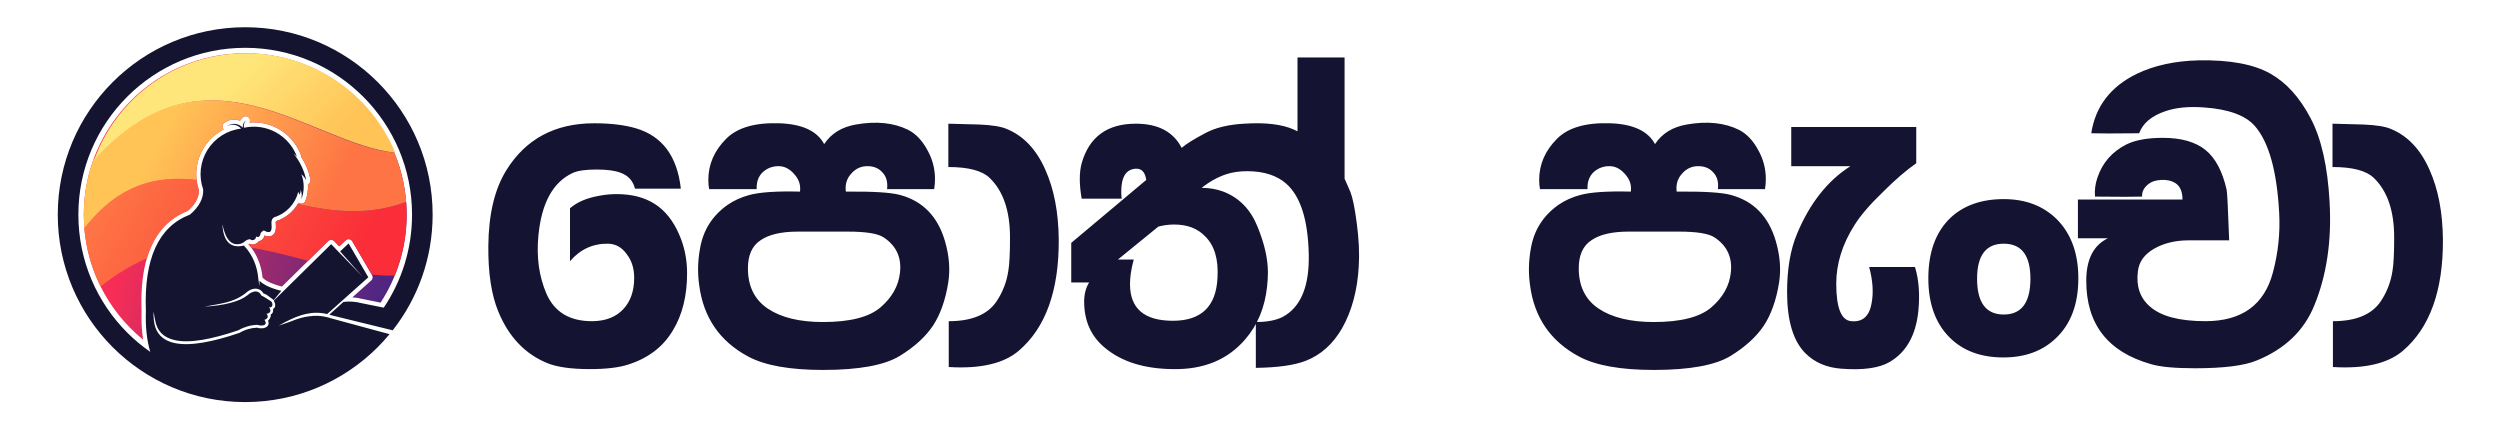 <svg height="36" viewBox="0 0 2100 360" width="210" xmlns="http://www.w3.org/2000/svg" xmlns:xlink="http://www.w3.org/1999/xlink"><linearGradient id="a" gradientUnits="userSpaceOnUse" x1="303.407" x2="88.583" y1="323.81" y2="279.615"><stop offset="0" stop-color="#4f2682"/><stop offset="1" stop-color="#f62d57"/></linearGradient><linearGradient id="b" gradientUnits="userSpaceOnUse" x1="238.354" x2="58.775" y1="326.325" y2="226.001"><stop offset="0" stop-color="#fa2d38"/><stop offset="1" stop-color="#fe7444"/></linearGradient><linearGradient id="c" gradientUnits="userSpaceOnUse" x1="229.784" x2="98.022" y1="257.887" y2="190.174"><stop offset="0" stop-color="#fe7444"/><stop offset="1" stop-color="#ffc356"/></linearGradient><linearGradient id="d" gradientUnits="userSpaceOnUse" x1="240.246" x2="308.938" y1="21.404" y2="88.73"><stop offset="0" stop-color="#ffe67a"/><stop offset="1" stop-color="#ffc356"/></linearGradient><path d="m205.98 44.7c74.89 0 135.61 60.71 135.61 135.61 0 27.26-8.06 52.64-21.9 73.89l-15.46-3.12c-2.46-.7-5.35-1.15-8.25-1.32l15.83-14.15c1.3-1.15 1.59-3.01.71-4.51-5.53-9.47-11.05-18.95-16.58-28.42-.57-.99-1.47-1.59-2.6-1.76-1.12-.16-2.16.17-2.99.95l-5.38 5.06c-1.4-1.45-2.81-2.9-4.21-4.35-.7-.72-1.55-1.09-2.55-1.1s-1.86.33-2.58 1.04l-38.79 38.2c-5.2-1.31-12.47-3.62-16.28-7.45-1.03-10.65-4.88-20.16-11.88-28.23.21-.14.39-.24.59-.32 2.92 1.43 6.42.37 8.21-2.13.62-.12 1.23-.34 1.8-.66 1.14-.64 1.99-1.57 2.47-2.78.18-.44.25-.92.36-1.33 2.43.92 5.1 1.22 7.26-.58 2.76-2.29 2.53-6.4 2.26-9.63-.04-.47-.12-1.43.29-1.86 8.13-2.61 14.83-8.2 18.89-15.48.37.31.81.56 1.31.7 1.8.53 3.7-.4 4.38-2.15 1.74-4.48 2.46-9.25 2.17-13.97 1.6-.66 2.5-2.34 2.15-4.06-1.39-6.77-4.04-13.2-7.77-18.97.02-.49-.05-.99-.23-1.47-3.56-9.58-10.43-17.5-19.4-22.39-7.33-3.99-15.61-5.71-23.84-5 .8-1.43.54-3.23-.69-4.38-1.34-1.26-3.39-1.31-4.8-.12-.99.84-1.81 1.84-2.43 2.95-4.37-1.76-9.53-1.16-13.41 1.95-1.5 1.2-1.79 3.35-.68 4.91.11.16.24.31.37.44-6.78 3.44-12.58 8.69-16.7 15.3-6.66 10.69-8.19 23.84-4.16 35.76.12 7.09-4.24 12.89-9.4 17.37-5.4 2.11-10.43 4.98-14.92 8.68-21.47 17.69-24.8 49.37-23.83 75.32-.24 7.72 0 16.07 1.29 24.22-30.43-24.87-49.85-62.69-49.85-105.05 0-74.9 60.71-135.61 135.61-135.61z" fill="url(#a)"/><path d="m205.98 22.88c43.47 0 82.83 17.62 111.32 46.11s46.11 67.84 46.11 111.32c0 36.65-12.53 70.38-33.54 97.14l-51.29-12.56c-.67-.23-1.34-.44-2.02-.63l.13-.04 11.76-10.58c4.62-.73 10.76-.25 14.93.95l18.97 3.83c15.01-22.32 23.77-49.19 23.77-78.11 0-38.7-15.69-73.74-41.05-99.1s-60.39-41.05-99.09-41.05-73.74 15.69-99.1 41.05-41.05 60.4-41.05 99.1 15.69 73.73 41.05 99.09c5.95 5.96 12.44 11.38 19.38 16.18-2.92-9.41-4.16-20.89-3.72-34.45-1.67-43.95 10.67-70.89 37.02-80.85 7.76-6.58 11.46-13.63 11.11-21.17-3.9-11.04-2.56-23.26 3.63-33.2 6.2-9.93 16.57-16.52 28.2-17.88-2.97-3.53-8.09-4.32-11.99-1.86 4.05-3.24 9.93-2.76 13.4 1.11-.19-2.31.74-4.57 2.51-6.07-1.29 1.76-1.85 3.95-1.55 6.11 18.83-4.15 37.84 6.21 44.57 24.28-1.32-1.18-2.3-2.07-2.96-2.66 5.39 6.53 9.1 14.28 10.81 22.58-1.03-1.99-2.44-3.75-4.15-5.18 2.64 6.81 2.64 14.36 0 21.17.56-2.71.38-5.52-.52-8.14.03 1.46-.36 2.9-1.11 4.15-.24-.82-.56-1.62-.96-2.38-2.5 10.18-10.18 18.29-20.21 21.33-1.76.97-2.52 2.78-2.3 5.45.42 4.98.28 9.34-6.51 5.65-4.14 2.27-2.01 4.08-4.03 5.22-.77.44-1.73.38-2.45-.15.15 2.66-3.04 4.13-4.96 2.3-3.95.18-4.28 2.79-7.93 3.79-7.59 2.08-12.71-3.38-15.36-16.38.76 14.56 6.81 20.53 18.14 17.92 7.25 7.85 11.29 17.35 12.12 28.51l.05.06.76 5.66c.09-1.74.12-3.38.13-4.68 3.49 3.5 9.6 6.34 18.32 8.49l-6.51 7.91c-.12-.21-.25-.42-.39-.61l-5.54-4.07c0-.01-1.51-.73-2.64-1.17-.32-.55-.68-1.05-1.09-1.5-3.01-3.31-7.67-2.9-11.31-.57l-1.56 1.11-.22.19-.69.59c-10.55 8.37-21.8 8.81-34.6 11.38 16.28-.94 29.32-4.14 36.13-9.58 1.21-.95 1.49-1.39 3.19-2.24 2.57-1.28 5.41-1.38 7.32.71.55.61.79 1.11 1.16 1.84l.47.16c.98.32 7.45 4.51 7.58 4.59 1.66 1.16 2.1 5.63-1.59 5.11 1.87 2.41 1.48 4.93-2.19 5.46 1.98 2.06 1.25 4.08-1.64 4.98 1.26 2.4 1.8 3.95-1.16 4.7-1.68.25-3.15.14-4.42-.35l-.45-.08c-2.83.08-5.59.51-8.28 1.29-2.65.76-5.22 1.85-7.71 3.28-11.41 3.87-21.41 6.53-30.01 7.98-8.38 1.41-17.22 1.95-24.36.04-15.62-4.18-15.12-15.92-16.82-23.65-.21 3.55.28 9.57 1.43 12.97 5.27 15.51 24 15.69 40.13 12.97 8.76-1.47 18.92-4.17 30.48-8.1l2.83-1.47c1.53-.71 3.09-1.3 4.68-1.76 2.42-.69 4.91-1.09 7.47-1.18 1.62.57 3.45.7 5.48.38l.1-.02c1.91-.47 3.14-1.33 3.71-2.57.48-1.03.44-2.25-.12-3.63 1.5-1.51 2.55-3.31 2.29-5.31 1.81-.85 2.2-2.71 1.92-4.72.83-.3 1.34-.86 1.61-1.67.52-1.54-.11-3.57-1.01-5.18l48.18-47.43c11.71 12.11 20.5 21.19 26.35 27.24l-18.8-21.15 7.11-6.69c7.37 12.64 12.89 22.12 16.58 28.43l-34.57 30.9c-1.43-.36-2.99-.63-4.45-.81-11.87-1.48-22.96 2.89-36.28 10.54l6.59-2.26 3.59-1.24 2.29-.92c3.92-1.51 8.08-2.71 12.24-3.33l4.23-.45c4.44-.26 8.14.15 12.44 1.25l2.36.73 49.39 13.38c-3.15 3.79-6.46 7.44-9.94 10.92-28.49 28.49-67.85 46.11-111.32 46.11-43.48 0-82.83-17.62-111.32-46.11s-46.12-67.85-46.12-111.32c0-43.48 17.63-82.83 46.12-111.32s67.84-46.11 111.32-46.11z" fill="#141431"/><path d="m142.76 185.82c4.49-3.7 9.52-6.57 14.92-8.68 5.16-4.48 9.52-10.28 9.4-17.37-.96-2.83-1.6-5.72-1.93-8.64-33.37-3.82-64.99 3.13-94.31 40.62 1.46 17.45 6.22 33.96 13.66 48.9 13.28-10.5 26.22-18.19 38.86-23.66 3.55-12.06 9.58-23.08 19.4-31.17zm198.41-16.17c-31 11.59-61.43 8.45-90.97 1.67-4.1 6.77-10.55 11.95-18.28 14.43-1.13.71 1.57 8.08-2.55 11.49-2.16 1.8-4.83 1.5-7.26.58-.11.41-.18.89-.36 1.33-1.2 3-4.24 3.42-4.27 3.44-1.79 2.5-5.29 3.56-8.21 2.13-.2.08-.38.18-.59.32.86.99 1.67 2 2.43 3.03 16.24 2.65 32.09 6.89 47.67 11.05l16.85-16.6c1.44-1.42 3.73-1.39 5.13.06s2.81 2.9 4.21 4.35l5.38-5.06c1.7-1.6 4.42-1.21 5.59.81 5.43 9.31 10.85 18.62 16.29 27.92 6.47.72 12.92 1.07 19.35.91 6.45-15.8 10.01-33.08 10.01-51.2 0-3.59-.14-7.14-.42-10.66z" fill="url(#b)"/><path d="m258.67 154.85c.29 4.72-.43 9.49-2.17 13.97-.91 2.34-3.83 3.02-5.69 1.45-.2.35-.4.7-.61 1.05 29.54 6.78 59.97 9.92 90.97-1.67-1.13-14.56-4.56-28.48-9.93-41.38-71.93-7.76-157.81-98.47-252.82 5.89-5.21 14.41-8.05 29.94-8.05 46.15 0 3.85.16 7.67.47 11.44 29.32-37.49 60.94-44.44 94.31-40.62-1.08-9.38 1.01-18.97 6.09-27.12 4.12-6.61 9.92-11.86 16.7-15.3-1.48-1.51-1.36-4.02.31-5.35 3.88-3.11 9.04-3.71 13.41-1.95.62-1.11 1.44-2.11 2.43-2.95 3.06-2.59 7.41 1.05 5.49 4.5 18.87-1.63 36.61 9.55 43.24 27.39.18.48.25.98.23 1.47 3.73 5.77 6.38 12.2 7.77 18.97.35 1.72-.55 3.4-2.15 4.06z" fill="url(#c)"/><path d="m79.17 134.16c95.01-104.36 180.89-13.65 252.82-5.89-20.41-49.07-68.81-83.57-125.26-83.57-58.7 0-108.68 37.28-127.56 89.46z" fill="url(#d)"/><path d="m511 204.7q-19.25-.35-32.2 14.7v-44.45q8.75-7.7 24.5-10.5 7.35-1.4 14.7-1.4 19.25 0 32.2 8.4 12.95 8.4 20.3 25.55 6.65 15.05 6.65 32.55 0 28.35-11.9 47.95-12.25 20.65-37.45 28.7-11.9 3.85-32.2 3.85-24.15 0-36.4-5.25-27.65-11.55-40.6-43.05-8.75-21-8.4-55.3.35-39.55 15.05-63.35 24.5-39.55 73.85-39.55 20.65 0 35 4.2 33.25 9.8 37.8 50.75h-38.5q-2.45-9.8-11.9-13.3-7-2.8-20.3-2.8-13.65 0-19.95 2.8-25.2 11.55-29.05 53.2-2.45 26.6 6.65 47.95 10.15 23.8 39.2 23.45 16.45-.35 25.55-10.15 9.1-9.8 9.1-26.25 0-11.9-6.3-19.95-5.95-8.4-15.4-8.75zm285.6 32.2q-3.5 22.4-12.95 36.75-9.45 14-27.65 25.2-19.25 11.9-64.75 11.9-41.65 0-62.65-11.2-36.05-19.25-41.3-60.2-2.1-15.05.7-30.45 3.85-23.1 23.1-36.75 8.05-5.6 18.55-8.4 12.95-3.5 42.35-2.8 1.05-8.05-4.55-14.35-5.6-6.65-12.6-7-8.05-.35-14 4.9-5.6 5.25-5.25 14.35h-39.9q-.7-3.5-.7-7.7 0-19.6 15.05-34.65 14-14 44.8-12.95 28.7 1.05 37.45 17.5 8.75-13.3 26.6-16.45 25.9-4.55 44.1 4.55 9.45 4.9 15.75 16.45 6.65 11.55 6.65 24.85 0 4.2-.7 8.4h-39.55q1.05-9.1-4.2-14.35-4.9-5.25-13.3-4.9-7.7.35-12.95 6.65-5.25 5.95-4.2 14.7 33.95-.35 45.5 2.8 28.7 7.7 37.8 38.85 5.25 18.2 2.8 34.3zm-40.6-8.05q2.1-18.9-13.65-29.4-7.35-4.9-30.1-4.9h-42q-21 0-31.5 7.35-10.5 7-10.5 23.45 0 22.75 16.8 33.95 16.8 11.2 46.2 11.2 33.95 0 48.3-12.25 14.7-12.6 16.45-29.4zm99.75 65.8q-18.9 16.1-58.8 13.65v-38.5q29.05 0 40.25-16.8 7.7-11.55 9.8-25.55 1.4-8.05 1.4-28 0-33.6-17.15-50.05-9.45-9.1-34.65-9.1v-36.4q24.5.7 26.25.7 16.1.7 23.1 3.85 21 8.75 32.2 34.3 10.85 24.15 11.2 58.45.35 64.4-33.6 93.45zm117.25-104.3-33.95 27.65h13.3q-3.15 11.55-3.15 20.65 0 30.8 36.05 30.8 35.7 0 37.45-36.05 1.4-23.45-10.5-35-9.45-9.8-25.9-9.8-6.65 0-13.3 1.75zm-30.8-23.45h-33.6q-3.15-18.2 0-29.75 9.45-33.25 45.5-33.25 28 0 38.5 20.3 5.6-4.9 20.3-12.6 12.6-6.65 32.2-7.7 26.6-1.75 41.65 4.9 21.35 9.45 32.55 23.45 6.65 8.75 15.05 29.05 2.8 7 5.25 25.55 2.8 20.65 1.75 37.1-1.75 30.1-14 51.8-11.55 19.95-30.45 27.3-14.35 5.6-42 5.95v-38.5q14 0 22.4-4.2 23.1-12.25 22.05-53.2-1.05-43.05-18.9-58.8-11.9-10.5-32.9-10.5-9.45 0-17.15 2.45-10.85 3.5-21 11.55 9.8 0 18.2 3.15 19.95 7.7 28.7 29.4 8.75 21.35 8.75 38.5 0 5.6-.7 11.9-2.8 26.25-18.2 44.1-22.05 25.9-60.9 25.2-36.05-.35-57.05-17.85-17.5-14.35-17.5-38.85 0-9.45 4.2-16.1h-15.05v-33.25l63-52.85q-1.4-9.8-8.75-9.45-12.25.7-12.25 19.25 0 2.8.35 5.95zm147.7-52.5v-66.15h39.55v110.95q-9.1-12.6-18.2-25.2-12.6-16.45-21.35-19.6zm404.6 122.5q-3.5 22.4-12.95 36.75-9.45 14-27.65 25.2-19.25 11.9-64.75 11.9-41.65 0-62.65-11.2-36.05-19.25-41.3-60.2-2.1-15.05.7-30.45 3.85-23.1 23.1-36.75 8.05-5.6 18.55-8.4 12.95-3.5 42.35-2.8 1.05-8.05-4.55-14.35-5.6-6.65-12.6-7-8.05-.35-14 4.9-5.6 5.25-5.25 14.35h-39.9q-.7-3.5-.7-7.7 0-19.6 15.05-34.65 14-14 44.8-12.95 28.7 1.05 37.45 17.5 8.75-13.3 26.6-16.45 25.9-4.55 44.1 4.55 9.45 4.9 15.75 16.45 6.65 11.55 6.65 24.85 0 4.2-.7 8.4h-39.55q1.05-9.1-4.2-14.35-4.9-5.25-13.3-4.9-7.7.35-12.95 6.65-5.25 5.95-4.2 14.7 33.95-.35 45.5 2.8 28.7 7.7 37.8 38.85 5.25 18.2 2.8 34.3zm-40.6-8.05q2.1-18.9-13.65-29.4-7.35-4.9-30.1-4.9h-42q-21 0-31.5 7.35-10.5 7-10.5 23.45 0 22.75 16.8 33.95 16.8 11.2 46.2 11.2 33.95 0 48.3-12.25 14.7-12.6 16.45-29.4zm55.65-32.55q16.1-38.5 44.8-56.7h-49.7v-32.9h105v30.45q-12.6 8.75-27.65 23.8-16.45 15.75-24.15 28-15.4 24.15-15.4 49.35 0 30.45 12.6 31.5 14.35 1.4 17.15-15.4 2.45-13.3-2.1-30.1h38.5q4.9 16.1 2.8 37.1-3.15 30.45-24.15 42.7-13.3 7.7-40.6 5.6-18.55-1.4-30.1-12.95-15.4-15.4-15.4-51.45 0-29.05 8.4-49zm173.6-29.05q27.3 0 44.45 16.8 18.2 18.2 18.2 49.7 0 32.55-18.9 50.4-16.8 16.1-44.1 16.1-28.35 0-45.15-16.8-17.85-17.85-17.85-49.7 0-32.9 18.55-50.75 16.8-15.75 44.8-15.75zm-22.4 66.85q0 30.1 22.4 30.1 22.4 0 22.4-30.1 0-29.4-22.4-29.4-22.4 0-22.4 29.4zm91.7 1.75q0-26.95 18.2-35.7h-25.2v-32.55h87.85q0-10.15-6.3-14-4.55-2.8-11.55-2.45-6.3.35-9.8 2.8-6.65 4.55-6.3 11.2-8.75.35-39.55 0-.7-8.05 2.1-16.1 6.3-18.55 24.15-27.65 11.2-5.6 30.8-5.6 23.1 0 35.7 10.15 12.6 10.15 17.85 33.6.7 3.15 2.1 42.35h-33.95q-16.8 0-29.05 7-12.25 7-13.65 18.9-2.45 18.9 10.15 29.75 14 12.25 46.55 12.25 45.85 0 56.7-40.95 6.65-24.85 5.25-50.05-2.8-52.5-20.3-72.8-11.9-13.65-43.05-15.75-18.9-1.4-32.2 3.15-17.5 5.95-22.05 18.55-31.5.35-40.25 0 5.25-33.95 38.5-50.05 22.05-10.5 51.8-11.2 39.2-.7 60.2 11.2 19.95 11.2 33.6 37.1 13.65 25.55 16.1 70.7 2.8 49-12.95 87.15-12.95 31.5-47.95 45.85-15.75 6.65-52.15 6.65-25.55 0-37.1-3.5-54.25-15.4-54.25-70zm266 58.8q-18.9 16.1-58.8 13.65v-38.5q29.05 0 40.25-16.8 7.7-11.55 9.8-25.55 1.4-8.05 1.4-28 0-33.6-17.15-50.05-9.45-9.1-34.65-9.1v-36.4q24.5.7 26.25.7 16.1.7 23.1 3.85 21 8.75 32.2 34.3 10.85 24.15 11.2 58.45.35 64.4-33.6 93.45z" fill="#141331"/></svg>